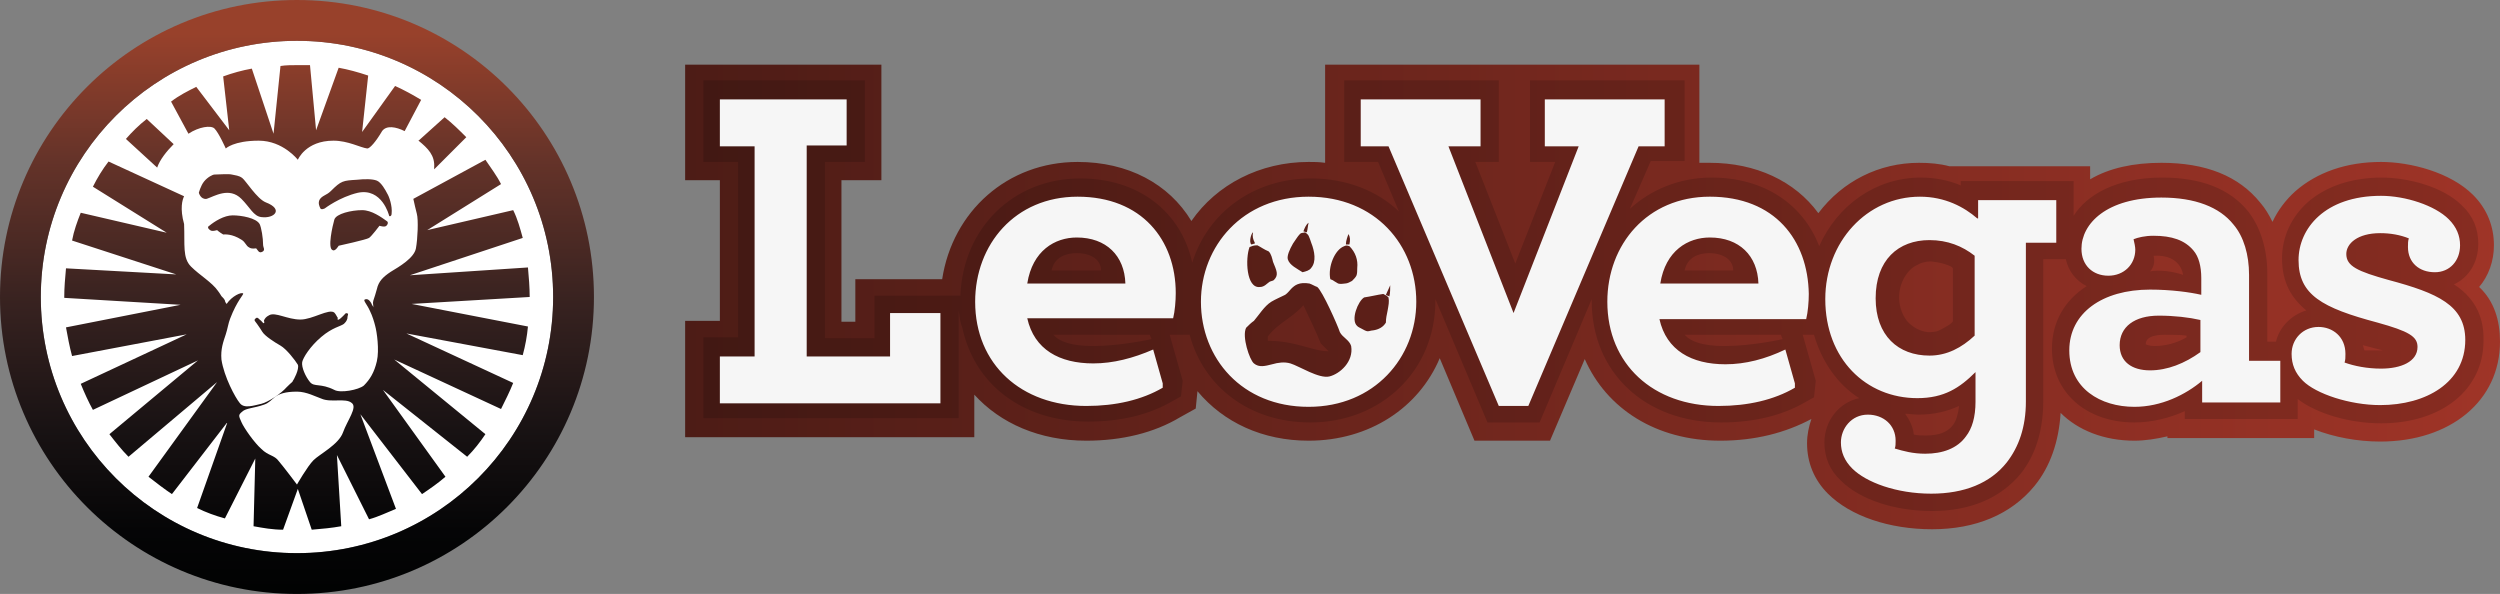 <svg enable-background="new 0 0 287.9 68.4" version="1.1" viewBox="0 0 287.9 68.4" xml:space="preserve" xmlns="http://www.w3.org/2000/svg" xmlns:xlink="http://www.w3.org/1999/xlink"><rect x="0" y="0" width="287.9" height="68.4" fill="#808080" stroke="none"/><defs><linearGradient id="a" x1="78.873" x2="287.92" y1="26.934" y2="26.934" gradientUnits="userSpaceOnUse"><stop stop-color="#4D1C16" offset="0"/><stop stop-color="#9F3427" offset="1"/></linearGradient></defs><style type="text/css">
	.st0{fill:#010202;}
	.st1{fill:url(#a);}
	.st2{opacity:0.15;}
	.st3{fill:#F6F6F6;}
	.st4{fill:#FFFFFF;}
	.st5{fill:url(#b);}
</style><g transform="translate(0,7.25)"><path class="st1" d="m287.9 32.1c0 6.8-5.7 11.5-13.8 11.5-2.6 0-5.3-0.5-7.6-1.4v1h-16.9v-0.2c-1.3 0.3-2.6 0.5-3.8 0.5-3.5 0-6.5-1.2-8.5-3.2-0.2 3.3-1.2 6.2-3 8.4-2.7 3.3-6.8 5-11.8 5-4.9 0-9.4-1.5-12-4.1-1.6-1.6-2.4-3.6-2.4-5.8 0-1 0.2-1.9 0.5-2.8-3 1.6-6.5 2.5-10.5 2.5-7.4 0-13.1-3.7-15.6-9.4l-4 9.4h-8.7l-4-9.5c-2.4 5.7-8.1 9.5-15.1 9.5-5.3 0-9.8-2.1-12.8-5.7l-0.2 2-1.8 1c-3 1.8-6.7 2.7-10.8 2.7-5.4 0-9.9-2-12.9-5.3v4.9h-33.3v-13.4h4v-16.2h-4v-13.3h22.6v13.3h-4.6v16.3h1.6v-4.9h10c1.2-7.8 7.5-13.5 15.6-13.5 5.8 0 10.5 2.5 13.1 6.8 2.9-4.2 7.9-6.8 13.5-6.8 0.6 0 1.2 0 1.9 0.1v-11.3h43.1v11.3h1.2c5.3 0 9.8 2.1 12.5 5.8 2.8-3.7 7-5.8 11.6-5.8 1.2 0 2.4 0.1 3.5 0.4h16.2v1.5c2.2-1.3 5-1.9 8.2-1.9 5.1 0 8.9 1.5 11.4 4.6 0.6 0.7 1 1.4 1.4 2.2 0.6-1.3 1.5-2.5 2.6-3.5 2.5-2.2 5.9-3.4 9.9-3.4 3.4 0 8 1.2 10.6 3.8 1.6 1.6 2.4 3.6 2.4 5.8 0 1.8-0.6 3.5-1.7 4.8 1.7 1.6 2.4 3.8 2.4 6.3z" fill="url(#a)"/><g class="st2" opacity=".15"><path class="st0" d="m282.6 25.5c1.7-0.8 2.8-2.5 2.8-4.7 0-1.7-0.6-3.2-1.9-4.4-2.2-2.2-6.3-3.2-9.2-3.2-3.5 0-6.4 1-8.5 2.8-1.9 1.7-3 4-3 6.5 0 2.8 1.1 4.6 2.8 6-1.7 0.5-3.1 1.9-3.5 3.6h-1v-7.9c0-2.8-0.8-5.3-2.2-7.1-2.1-2.6-5.4-3.9-9.9-3.9-5.3 0-8.7 2-10.2 4.4v-4h-13v0.5c-1.4-0.6-3-0.9-4.6-0.9-5.2 0-9.6 3.2-11.7 7.9-1.9-4.9-6.4-7.9-12.4-7.9-3.7 0-7 1.4-9.4 3.6l2.4-5.5h3.9v-9.3h-17.8v9.4h2.9l-4.6 11.7-4.6-11.7h2.7v-9.4h-17.8v9.4h3.9l2.4 5.7c-2.5-2.4-6.1-3.8-10.1-3.8-6.6 0-11.9 3.9-13.7 9.7-1.3-5.9-6.2-9.7-12.9-9.7-7.7 0-13.5 5.7-13.8 13.5h-9.9v4.9h-5.7v-20.3h4.6v-9.4h-18.6v9.4h4v20.2h-4v9.3h29.4v-12.4c0.1 0.7 0.2 1.5 0.4 1.9 0.7 3.3 2.4 6 4.9 7.9s5.8 3 9.6 3 7.1-0.8 9.8-2.4l0.9-0.5 0.2-1.8-1.5-5.3h2.3c1.6 6 6.9 10.1 13.9 10.1 8.2 0 14.4-6 14.4-14v-0.2l6 14.2h6l6-14.2v0.2c0 8.2 6.1 14 14.9 14 3.8 0 7.1-0.8 9.8-2.4l0.9-0.5 0.2-1.9-1.5-5.3h1.3c0.9 3.1 2.7 5.7 5.2 7.3-2.3 0.5-4 2.6-4 5.1 0 1.7 0.6 3.2 1.9 4.4 2.2 2.2 6.2 3.5 10.5 3.5 4.4 0 7.9-1.5 10.2-4.3 1.7-2.1 2.6-5 2.6-8.3v-16.4h2.6c0.3 1.4 1.2 2.5 2.4 3.1-2.5 1.6-4 4.1-4 7.2 0 5 3.9 8.5 9.5 8.5 2 0 4-0.5 5.8-1.3v0.9h13v-2.3c2.2 1.7 6 2.8 9.6 2.8 7 0 11.8-3.9 11.8-9.5 0.1-3.2-1.4-5.2-3.4-6.5zm-158.6-3.6c1.7 0 2.8 0.8 2.8 2h-5.7c0.3-1.5 1.6-2 2.9-2zm1.9 10.7c-2.5 0-3.9-0.5-4.6-1.3h11.1c0.2 0.4 0.2 0.5 0.2 0.5s-3.5 0.8-6.7 0.8zm20.1-0.6v-0.5c1.1-1.5 2.9-2.2 4.1-3.6 0.7 1.5 1.4 2.9 2 4.4l0.9 0.9c-1.9 0-3.7-1.2-7-1.2zm50.8-10.1c1.7 0 2.8 0.8 2.8 2h-5.6c0.3-1.5 1.6-2 2.8-2zm1.8 10.7c-2.5 0-3.9-0.5-4.6-1.3h11.1c0.1 0.4 0.2 0.5 0.2 0.5s-3.5 0.8-6.7 0.8zm21.4-8.8c0.3-0.3 0.7-0.5 1.1-0.7 0.5-0.2 1.1-0.3 1.6-0.2 0.3 0 2.2 0.4 2.2 0.8v6c0 0.3-1.2 0.9-1.4 1-0.5 0.3-1 0.3-1.5 0.3-0.9-0.1-1.8-0.6-2.4-1.3-1.3-1.7-1.2-4.3 0.4-5.9zm4.9 17.9c-0.6 0.8-1.6 1.2-3.1 1.2-0.5 0-0.9 0-1.4-0.1-0.1-0.9-0.5-1.7-1-2.4 0.5 0 1 0.1 1.5 0.1 1.9 0 3.4-0.4 4.7-1-0.1 0.9-0.3 1.7-0.7 2.2zm23.1-19.5c3.2-0.2 3.4 2.2 3.4 2.2-1.2-0.4-2.7-0.6-3.8-0.4 0.4-0.4 0.6-1.1 0.4-1.8zm3.8 9.4c-1.2 0.7-2.5 1-3.7 1-0.6 0-1-0.2-1-0.2 0-1 1.4-1.1 2.2-1.1 0.9 0 1.8 0 2.5 0.1zm20.5 1.5c-0.1-0.2-0.1-0.4-0.2-0.6 0.8 0.2 1.5 0.4 2.3 0.6z" fill="#010202"/></g><path class="st3" d="m227.4 31.4c-1.5 1.4-3.2 2.3-5.2 2.3-3.6 0-6.2-2.3-6.2-6.6 0-4.4 2.6-6.7 6.2-6.7 2.1 0 3.8 0.7 5.2 1.8zm0.3-13.5c-1.5-1.3-3.7-2.5-6.6-2.5-6.1 0-10.9 5.2-10.9 11.8 0 6.9 4.7 11.4 10.6 11.4 3.1 0 4.9-1.2 6.7-3v3.4c0 1.8-0.4 3.1-1.1 4-1 1.4-2.7 2-4.7 2-1.4 0-2.5-0.3-3.5-0.6 0.1-0.2 0.1-0.6 0.1-0.9 0-1.8-1.4-3-3.2-3-1.9 0-3.1 1.6-3.1 3.2 0 1.1 0.4 2.1 1.3 3 1.6 1.6 5.1 2.9 9.1 2.9 3.8 0 6.8-1.2 8.7-3.6 1.4-1.8 2.2-4.1 2.2-7v-18.3h3.5v-4.9h-9v2.1zm25.7 15.4c-1.8 1.3-3.8 2.1-5.8 2.1-2.1 0-3.5-1-3.5-2.9 0-2.1 1.7-3.4 4.5-3.4 1.8 0 3.5 0.2 4.8 0.5zm5.6-8.9c0-2.3-0.6-4.4-1.8-5.8-1.6-2-4.4-3.1-8.3-3.1-6.3 0-9.2 3-9.2 5.9 0 1.9 1.3 3.1 3.1 3.1s3.1-1.3 3.1-3c0-0.3-0.1-0.8-0.2-1.2 0.5-0.2 1.3-0.4 2.3-0.4 2.1 0 3.6 0.5 4.6 1.7 0.6 0.7 0.9 1.8 0.9 3.2v1.9c-1.3-0.3-3.5-0.6-5.9-0.6-5.5 0-9.3 2.7-9.3 7 0 4.4 3.6 6.5 7.5 6.5 3.1 0 5.9-1.4 7.8-3v2.5h9v-4.8h-3.6zm-67.3-14.9v-5.3h-13.8v5.4h3.9l-7.5 19.2-7.5-19.2h3.7v-5.4h-13.8v5.4h3.2l12.7 29.9h3.4l12.7-29.9h3zm-0.5 15.9c0.6-3.8 3.2-5.3 5.7-5.3 3.4 0 5.5 2.1 5.6 5.3zm5.7-10c-7.2 0-11.8 5.5-11.8 12.1 0 7.2 5.3 12 12.8 12 3.4 0 6.4-0.7 8.8-2.1v-0.5l-1.1-3.9c-2.3 1.1-4.6 1.7-6.9 1.7-3.9 0-6.8-1.6-7.6-5.2h16.9c0.2-0.8 0.3-2 0.3-2.9-0.1-6.2-3.9-11.2-11.4-11.2zm78.2 9.6c-3.6-1-4.9-1.6-4.9-3 0-1.2 1.3-2.4 3.9-2.4 1.2 0 2.3 0.2 3.3 0.6-0.1 0.3-0.1 0.6-0.1 1 0 1.8 1.3 2.9 3.1 2.9 1.7 0 2.9-1.3 2.9-3.1 0-1.1-0.4-2.1-1.3-3-1.6-1.6-5-2.7-7.8-2.7-6.5 0-9.5 3.8-9.5 7.4 0 4 2.7 5.5 9.1 7.2 3.6 1 4.6 1.6 4.6 2.8 0 1.7-1.9 2.5-4.2 2.5-1.6 0-3.1-0.3-4.2-0.7 0.1-0.3 0.1-0.6 0.1-1 0-2-1.5-3.1-3.1-3.1-1.8 0-3.1 1.4-3.1 3.1 0 1.2 0.4 2.2 1.3 3.1 1.5 1.5 5.4 2.8 8.9 2.8 5.3 0 9.8-2.6 9.8-7.5 0-4-3.2-5.4-8.8-6.9zm-115.1 1.9c-0.1-0.1-0.3-0.1-0.4-0.2 0.2-0.4 0.3-0.7 0.5-1.1 0 0.3 0 0.9-0.1 1.3zm-0.2 1.6c-0.1 0.5-0.2 0.9-0.2 1.4-0.3 0.5-0.8 0.8-1.5 0.9-0.2 0-0.4 0.1-0.6 0.1s-0.5-0.2-0.7-0.3-0.4-0.2-0.5-0.3c-0.8-0.7 0.1-2.9 0.8-3.3 0.7-0.1 1.5-0.3 2.2-0.4 0.2 0.1 0.4 0.2 0.6 0.4 0.1 0.5 0 0.9-0.1 1.5zm-4.9-3.1c-0.2 0-0.5 0.1-0.8 0-0.2-0.1-0.3-0.2-0.5-0.3-0.1-0.1-0.2-0.1-0.4-0.2-0.3-1.4 0.5-3.4 1.6-3.8 0.2-0.1 0.3-0.1 0.6 0 0.7 0.7 1 1.6 0.9 2.5 0 0.3 0 0.7-0.1 0.9s-0.3 0.4-0.5 0.6c-0.2 0.1-0.5 0.3-0.8 0.3zm-1.8 10.7c-1.2 0.3-3.5-1.2-4.5-1.5-0.7-0.2-1.4-0.1-2.1 0.1-0.8 0.2-1.5 0.4-2.1-0.1-0.5-0.4-1.4-3.1-0.9-4.1 0.3-0.3 0.6-0.6 0.9-0.8 0.6-0.7 1.2-1.7 2-2.2 0.5-0.3 1-0.5 1.6-0.8 0.3-0.2 0.5-0.5 0.7-0.7 0.4-0.4 0.9-0.8 2.1-0.6 0.3 0.1 0.6 0.3 0.9 0.4 0.6 0.5 2.3 4.3 2.6 5.2 0.3 0.6 1.1 0.9 1.3 1.6 0.3 1.8-1.3 3.2-2.5 3.5zm-9.2-14.9c0.3-0.1 0.4-0.2 0.9-0.2 0.4 0.2 0.8 0.5 1.3 0.7 0.3 0.3 0.4 0.8 0.5 1.2 0.4 1 0.7 1.5 0.1 2.1-0.1 0.1-0.3 0.1-0.5 0.2-0.3 0.2-0.6 0.6-1.1 0.6-1.6 0.2-1.7-3.3-1.2-4.6zm0.4-1.7c-0.1 0.5 0 0.8 0.2 1.2v0.1c-0.1 0-0.3 0.1-0.4 0.1-0.3-0.3 0-1.3 0.2-1.4zm4.6 1.3c0.3-0.4 0.5-0.8 0.8-1.1 0.2-0.2 0.4-0.1 0.6-0.2 0.1 0.1 0.3 0.2 0.4 0.4s0.2 0.5 0.3 0.8c0.4 1 0.6 2.2 0 2.9-0.2 0.3-0.6 0.4-1 0.5-0.6-0.4-1.5-0.8-1.7-1.5-0.1-0.4 0.2-1.1 0.6-1.8zm1.8-2.4c-0.1 0.4-0.1 0.7-0.2 1.1-0.1 0-0.3-0.1-0.4-0.1 0.1-0.3 0.3-0.8 0.6-1zm4.6 1.3c0.2 0.4 0.2 0.7 0.1 1.2h-0.4v-0.1c0-0.3 0.2-0.9 0.3-1.1zm-4.6-4.3c-7.6 0-12.4 5.7-12.4 12.1 0 6.5 4.7 12.1 12.4 12.1 7.6 0 12.4-5.7 12.4-12.1 0-6.5-4.7-12.1-12.4-12.1zm-48.2 18.4h-9.6v-24.3h4.6v-5.3h-14.6v5.4h4v24.2h-4v5.4h25.4v-10.4h-5.8zm15.8-8.4c0.6-3.8 3.2-5.3 5.7-5.3 3.4 0 5.5 2.1 5.6 5.3zm5.8-10c-7.2 0-11.8 5.5-11.8 12.1 0 7.2 5.3 12 12.8 12 3.4 0 6.4-0.7 8.8-2.1v-0.5l-1.1-3.9c-2.3 1-4.6 1.6-6.9 1.6-3.9 0-6.8-1.6-7.6-5.2h16.8c0.2-0.8 0.3-2 0.3-2.9 0-6.1-3.9-11.1-11.3-11.1z" fill="#f6f6f6"/></g><path class="st4" d="m34.2 4.7c16.3 0 29.5 13.2 29.5 29.5s-13.2 29.5-29.5 29.5-29.5-13.2-29.5-29.5 13.2-29.5 29.5-29.5z" fill="#fff"/><linearGradient id="b" x1="34.203" x2="34.203" y1="68.139" y2="-.263" gradientUnits="userSpaceOnUse"><stop stop-color="#010202" offset="0"/><stop stop-color="#050506" offset=".103"/><stop stop-color="#181213" offset=".271"/><stop stop-color="#372220" offset=".483"/><stop stop-color="#653329" offset=".728"/><stop stop-color="#98412B" offset=".94"/></linearGradient><path class="st5" d="m48.2 16.2c1.1 0.9 1.9 1.7 1.8 3.1v0.2l3.7-3.7c-0.8-0.8-1.6-1.6-2.5-2.3l-3 2.7c-0.1-0.1 0-0.1 0 0zm-17.6 7.1c-1-0.4-2.3-2.5-2.7-2.8s-0.8-0.3-1.2-0.4-1.5 0-2 0c-0.2 0-0.8 0.3-1.2 0.8s-0.6 1.3-0.6 1.3 0.2 0.8 0.9 0.7c0.9-0.3 2.6-1.4 4 0 1 1 1.4 2 2.3 2.1 1.5 0.2 2.6-0.9 0.5-1.7zm-5.9-8.5c0.5 0.5 1.3 2.3 1.3 2.3s0.9-0.9 3.8-0.9c2.8 0 4.5 2.2 4.5 2.2s0.9-2.2 4.1-2.2c1.7 0 3.1 0.8 3.9 0.9 0.3 0 1-0.8 1.7-2 0.5-0.7 1.6-0.5 2.6 0l1.9-3.6c-1-0.6-1.9-1.1-3-1.6l-3.8 5.3 0.7-6.5c-1.2-0.4-2.3-0.7-3.4-0.9l-2.6 7.2-0.7-7.5h-1.5c-0.6 0-1.3 0-1.9 0.1l-0.8 7.8-2.5-7.5c-1.1 0.2-2.2 0.5-3.3 0.9l0.7 6.2-3.8-5c-1 0.5-2 1-2.9 1.7l2 3.7c1.2-0.8 2.6-1 3-0.6zm13.8 10.5c-0.2 0.7-0.8 3.3-0.2 3.5 0.3 0.2 0.7-0.5 0.7-0.5s3.2-0.7 3.5-0.9 1.2-1.4 1.2-1.4 0.6 0.2 0.8 0 0.2-0.4 0.1-0.5c-0.7-0.5-1.8-1.3-2.9-1.3-1.2 0-3 0.4-3.2 1.1zm-11.7-0.5c-1 0-2.1 0.7-2.7 1.2-0.2 0.1-0.2 0.3 0.1 0.5 0.2 0.2 0.8 0 0.8 0s0.2 0.2 0.7 0.5c0.2 0 1-0.1 2.1 0.6 0.5 0.3 0.5 0.7 0.9 0.9 0.3 0.2 0.7 0.1 0.8 0.1 0.2 0.2 0.3 0.6 0.7 0.4s0.1-0.5 0.1-0.8c0-0.8-0.2-2-0.4-2.4-0.4-0.7-2.1-1-3.1-1zm34.2 9.4c0-1.1-0.1-2.3-0.2-3.4l-13.6 0.9 13-4.3c-0.3-1.1-0.6-2.2-1.1-3.2l-9.9 2.3 8.5-5.3c-0.5-1-1.2-1.9-1.8-2.8l-8.3 4.5c0.1 0.5 0.3 1.3 0.4 1.7 0.2 0.7 0.1 2.9-0.1 4s-1.9 2.1-2.9 2.7c-0.9 0.6-1.4 1.1-1.6 2-0.1 0.4-0.3 1-0.4 1.3s0 0.5 0 0.8c0-0.1-0.2-0.3-0.2-0.4-0.3-0.6-0.6-0.6-0.8-0.5s0.3 0.6 0.6 1.3c0.3 0.6 0.5 1.3 0.6 1.7 0.2 0.7 0.5 2.8 0.2 4.1s-0.8 2.1-1.5 2.8c-0.6 0.5-2.7 0.9-3.4 0.5-1.6-0.8-2.3-0.3-2.8-0.9s-1-1.7-0.9-2.3c0.1-0.5 0.9-1.8 2.2-2.9s2.2-1.2 2.6-1.5c0.2-0.2 0.3-0.3 0.4-0.6 0-0.4 0.2-0.6 0-0.6-0.2-0.1-0.2 0-0.4 0.2-0.3 0.3-0.6 0.6-0.7 0.5s0 0 0-0.2c-0.1-0.1-0.2-0.4-0.4-0.6-0.6-0.5-2.5 0.8-3.9 0.8-1.5 0-2.9-0.9-3.6-0.5-0.4 0.2-0.5 0.4-0.6 0.6 0 0.2 0.1 0.2 0 0.3s-0.2-0.2-0.5-0.4c-0.2-0.2-0.3-0.3-0.5-0.1s0 0.3 0.2 0.6 0.5 0.7 0.6 0.9c0.3 0.5 1.4 1.2 2.1 1.6s1.7 1.7 2 2.2c0.2 0.5-0.5 1.8-0.6 1.9 0 0.1 0 0-0.7 0.7-0.6 0.7-2.1 1.7-2.9 1.9-0.9 0.2-2 0.6-2.5-0.1-0.5-0.6-1.8-3-2.1-5-0.1-1.2 0.2-2 0.5-2.9 0.2-0.6 0.3-1.3 0.5-1.8 0.8-2.1 1.6-2.8 1.5-2.9-0.2-0.2-1.3 0.3-1.9 1.2-0.1-0.1-0.2-0.3-0.2-0.4-0.1-0.2-0.2-0.3-0.4-0.5-0.1-0.2-0.2-0.3-0.4-0.6-0.7-1-2.1-1.8-3.1-2.8s-0.7-2.5-0.8-4.9c-0.5-1.8-0.2-2.8 0-3.2l-8.7-4c-0.7 0.9-1.3 1.9-1.8 2.9l8.5 5.3-9.9-2.3c-0.4 1-0.8 2.1-1 3.2l12 3.9-12.7-0.7c-0.1 1.1-0.2 2.2-0.2 3.3v0.1l13.4 0.8-13.2 2.6c0.2 1.1 0.4 2.2 0.7 3.3l13.2-2.5-12.2 5.7c0.4 1 0.9 2.1 1.4 3l12.1-5.7-10.2 8.5c0.7 0.9 1.4 1.8 2.2 2.6l10.2-8.6-7.9 10.9c0.9 0.7 1.8 1.4 2.7 2l6.4-8.3-3.5 9.9c1 0.5 2.1 0.9 3.2 1.2l3.5-6.9-0.2 7.8c1.1 0.2 2.2 0.4 3.4 0.4l1.7-4.7 1.6 4.7c1.2-0.1 2.3-0.2 3.4-0.4l-0.5-8.2 3.7 7.4c1.1-0.3 2.1-0.8 3.1-1.2l-4.1-10.9 7.1 9.2c0.9-0.6 1.9-1.3 2.7-2l-7.2-10 9.7 7.7c0.8-0.8 1.5-1.7 2.1-2.6l-10.5-8.6 12.3 5.7c0.5-1 1-2 1.4-3l-12.3-5.7 13.4 2.5c0.3-1.1 0.5-2.2 0.6-3.3l-13.4-2.6zm-21.5 15.6c-0.5 1.4-2.7 2.5-3.4 3.2s-1.9 2.8-1.9 2.8-1.5-2-2.1-2.7c-0.5-0.7-1.2-0.6-2-1.4-0.8-0.7-2-2.4-2.3-3.1s-0.4-0.8 0.1-1.2c0.4-0.4 1.4-0.4 2.5-0.8 1.2-0.4 1-1.5 3.8-1.5 1.1 0 2.2 0.6 2.8 0.8 1.1 0.5 2.8-0.1 3.5 0.5 0.7 0.5-0.5 2-1 3.4zm-5.3-49.8c-18.9 0-34.2 15.3-34.2 34.2s15.3 34.2 34.2 34.2 34.2-15.3 34.2-34.2-15.3-34.2-34.2-34.2zm0 63.7c-16.3 0-29.5-13.2-29.5-29.5s13.2-29.5 29.5-29.5 29.5 13.2 29.5 29.5-13.2 29.5-29.5 29.5zm-14.2-47.1-3.1-2.9c-0.9 0.7-1.7 1.5-2.4 2.3l3.6 3.3c0.3-0.9 1.1-1.9 1.9-2.7zm24.9 8.3c0.1 0 0.2-0.1 0.2-0.3 0.1-0.9-0.3-2-0.5-2.3-0.2-0.4-0.7-1.3-1.2-1.5s-1.4-0.2-2.3-0.1c-1.6 0.1-1.8 0.1-3 1.3-0.5 0.5-1 0.5-1.3 1-0.2 0.4 0 0.8 0.1 1s0.5 0 0.5 0 1.7-1.3 3.8-1.8c2.8-0.6 3.6 2.6 3.6 2.6s0 0.1 0.1 0.1z" fill="url(#b)"/><clipPath><use width="100%" height="100%" xlink:href="#Clip__x002D__Head_1_"/></clipPath></svg>
